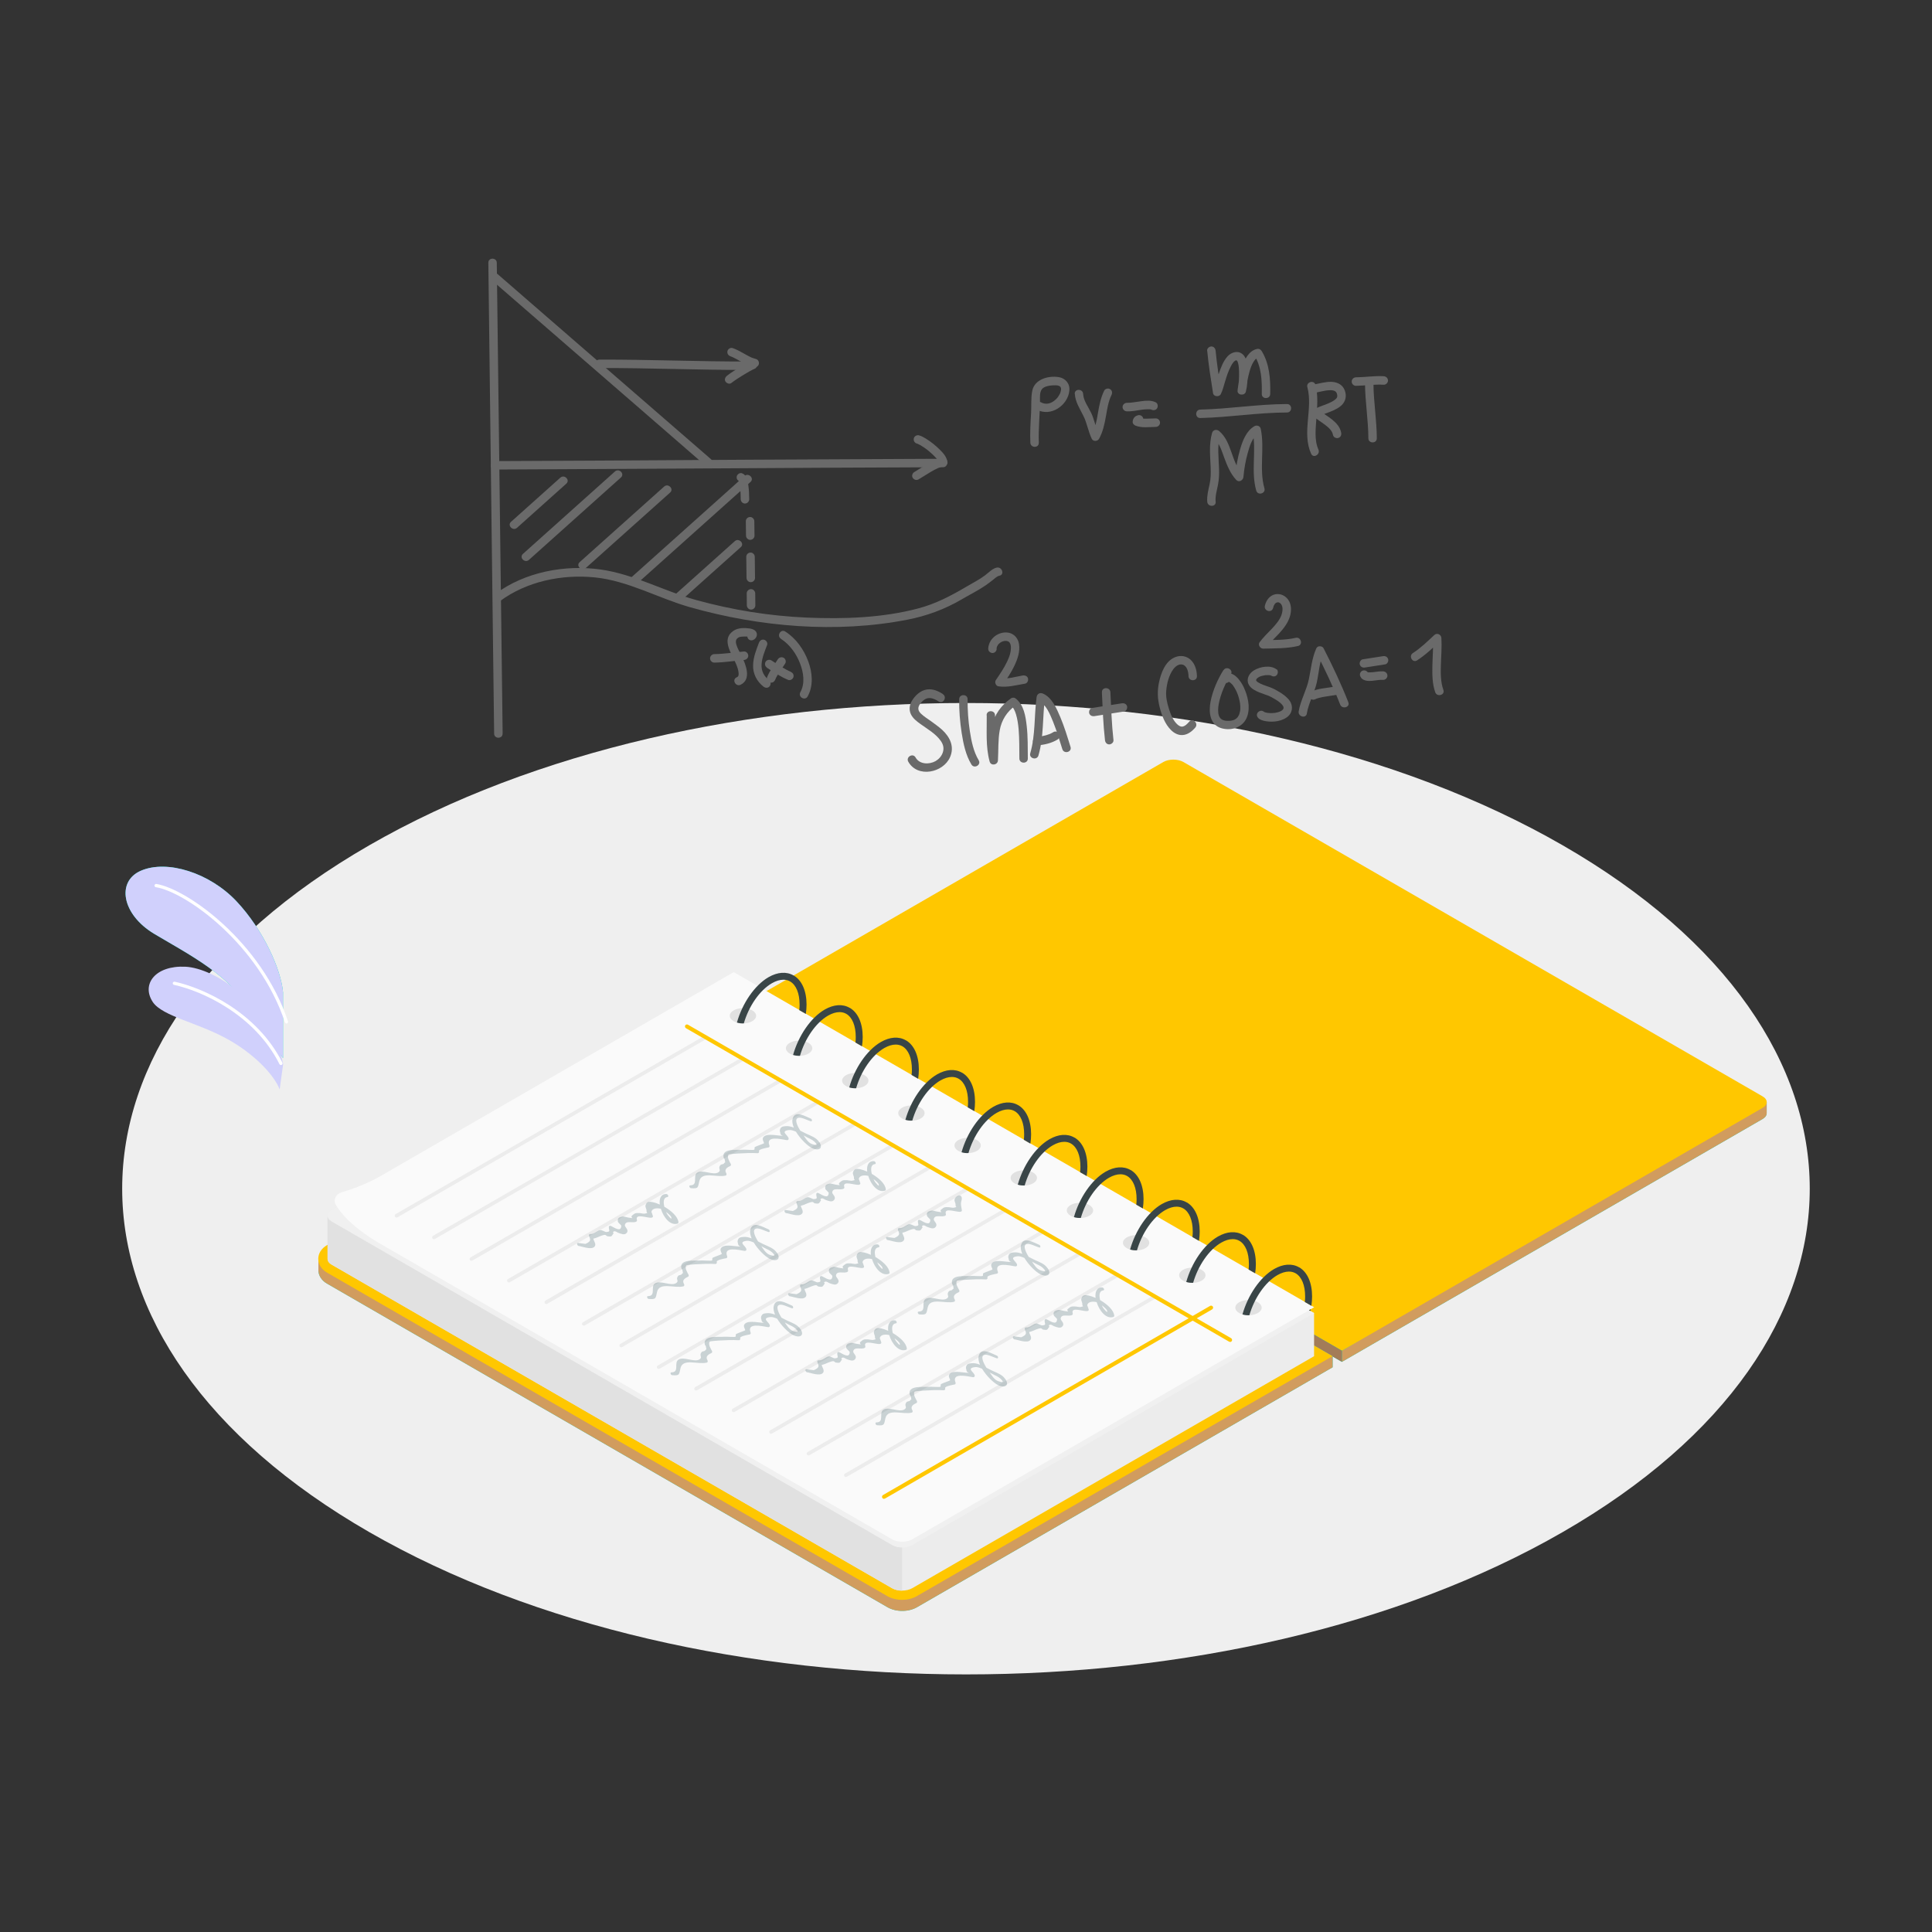 <?xml version="1.0" encoding="UTF-8"?><svg id="a" xmlns="http://www.w3.org/2000/svg" viewBox="0 0 300 300"><rect x="0" y="0" width="300" height="300" fill="#333333" stroke="none"/><g><path id="b" d="m57.35,237.91c51.17,29.45,134.13,29.46,185.29,0,51.17-29.46,51.17-77.21,0-106.66-51.17-29.45-134.13-29.45-185.29,0-51.17,29.45-51.17,77.21,0,106.66Z" style="fill:#efefef; isolation:isolate;"/><g id="c"><g><path d="m43.96,154.18c-.29-3.63-3.09-9.82-7.23-14.22-4.14-4.41-10.77-6.53-14.86-4.75-3.81,1.65-2.97,6.76,2.05,9.78,5.02,3.02,12.51,6.72,15.07,12.44l4.96,6.87v-10.11Z" style="fill:#00dfbf;"/><path d="m43.96,154.18c-.29-3.63-3.09-9.82-7.23-14.22-4.14-4.41-10.77-6.53-14.86-4.75-3.81,1.65-2.97,6.76,2.05,9.78,5.02,3.02,12.51,6.72,15.07,12.44l4.96,6.87v-10.11Z" style="fill:#d0d0fc;"/><path d="m44.48,158.93s.05,0,.08-.01c.13-.04.2-.19.16-.32-4.08-12.31-15.64-20.55-20.44-21.34-.13-.02-.27.07-.29.21-.02.14.07.27.21.29,4.7.77,16.03,8.88,20.05,21,.03.11.13.17.24.17Z" style="fill:#fff;"/></g><path d="m43.42,169.15c-.75-1.99-3.51-5.16-7.76-7.61-4.7-2.72-10.46-3.68-11.95-5.97-1.79-2.75.41-5.66,5.04-5.46,4.62.2,13.17,5.8,15.22,15.1l-.54,3.94Z" style="fill:#d0d0fc;"/><path d="m43.63,165.38s.08,0,.11-.03c.12-.06.17-.21.11-.34-3.98-7.92-12.38-11.63-16.72-12.57-.14-.03-.27.06-.3.19-.03.14.06.27.19.3,4.25.92,12.48,4.55,16.37,12.3.04.09.13.14.22.14Z" style="fill:#fff;"/></g><g id="d"><g><path d="m115.33,157.75v-1.72l65.32-35.99c.86-.49,2.24-.49,3.1,0l90.58,51.11s0,1.39,0,1.71c0,.32-.21.65-.64.9l-65.32,37.71-93.03-53.71Z" style="fill:#00dfbf;"/><path d="m274.33,172.86c0-.32,0-1.71,0-1.71l-1.11-.62-64.85,39.22v1.72l65.32-37.71c.43-.25.64-.57.64-.9Z" style="fill:#d19c5e;"/><path d="m115.33,156.03l65.32-37.71c.86-.49,2.24-.49,3.1,0l89.94,51.92c.86.49.86,1.3,0,1.79l-65.32,37.71-93.03-53.71Z" style="fill:#ffc700;"/><polygon points="208.37 211.47 208.37 209.74 115.33 156.03 115.33 157.75 208.37 211.47" style="fill:#a37c58;"/></g><g><path d="m116.83,158.58l-66.03,34.77-1.36,2.13v1.72c0,.86.49,1.64,1.36,2.13l87.03,50.25c.63.36,1.43.56,2.27.56s1.64-.2,2.27-.56l64.56-37.27v-1.72l-90.08-52.01Z" style="fill:#00dfbf;"/><path d="m116.83,158.58l-66.03,34.77-1.36,2.13v1.72c0,.86.49,1.64,1.36,2.13l87.03,50.25c.63.36,1.43.56,2.27.56s1.64-.2,2.27-.56l64.56-37.27v-1.72l-90.08-52.01Z" style="fill:#d19c5e;"/><path d="m140.08,248.42c-.83,0-1.64-.2-2.27-.56l-87.03-50.25c-.86-.5-1.36-1.28-1.36-2.13s.49-1.64,1.36-2.13l63.13-36.45,92.99,53.69-64.56,37.27c-.63.36-1.43.56-2.27.56Z" style="fill:#ffc700;"/></g><g><path d="m113.92,151.86l-62.41,36.03-.64.89v6.7h0c0,.32.21.65.64.89l87.03,50.25c.86.49,2.24.49,3.1,0l62.41-36.03v-6.7l-90.13-52.04Z" style="fill:#ececec;"/><path d="m204.05,203.9l-.78.45-10.16,5.86-1.89,1.1-49.59,28.62c-.86.49-2.25.49-3.1,0l-87.03-50.25c-.85-.49-.85-1.3,0-1.79l.83-.48,61.58-35.55,89.36,51.59.19.11.59.34Z" style="fill:#f0f0f0;"/><path d="m140.08,240.3v6.7c-.56,0-1.12-.12-1.55-.37l-87.03-50.25c-.42-.24-.64-.57-.64-.89v-6.7c0,.32.21.64.64.89l87.03,50.25c.42.25.99.37,1.55.37Z" style="fill:#e1e1e1;"/></g><path d="m204.05,203l-11.24,6.48-1.76,1.02-49.41,28.53c-.86.49-2.25.49-3.1,0l-77.93-45c-.7-.39-1.35-.77-1.96-1.13-3.17-1.93-5.08-3.66-6.31-5.5-.05-.08-.1-.15-.15-.23-.1-.15-.16-.31-.19-.47-.14-.69.31-1.35,1.09-1.57,1.51-.45,3.79-1.25,5.88-2.45.03-.01.05-.03.08-.04l54.88-31.69,90.13,52.04Z" style="fill:#fafafa;"/><g><g><path d="m192.42,202.21c-.8.46-.8,1.22,0,1.68.8.46,2.09.46,2.89,0s.8-1.22,0-1.68c-.8-.46-2.1-.46-2.89,0Z" style="opacity:.1;"/><path d="m201.72,196.79c-1.1-.64-2.48-.54-3.89.27-2.18,1.27-4.07,4.09-4.9,7.04.33.11.7.15,1.07.13.76-2.63,2.43-5.12,4.37-6.24.63-.36,1.23-.54,1.78-.54.38,0,.73.09,1.04.27.93.54,1.47,1.85,1.47,3.59,0,.29-.01.57-.05.86l1.02.59c.07-.49.11-.97.11-1.45,0-2.13-.73-3.78-2-4.52Z" style="fill:#394547;"/><path d="m203.51,203.31c0,.08-.03.16-.05.25l-.19-.11.24-.14Z" style="fill:#1a2e35;"/></g><g><path d="m183.7,197.18c-.8.46-.8,1.21,0,1.68.8.46,2.09.46,2.89,0,.8-.46.8-1.22,0-1.68-.8-.46-2.1-.46-2.89,0Z" style="opacity:.1;"/><path d="m192.99,191.75c-1.1-.64-2.48-.54-3.89.27-2.18,1.27-4.07,4.09-4.9,7.04.33.11.7.15,1.07.13.76-2.63,2.43-5.12,4.37-6.24.63-.36,1.23-.54,1.78-.54.38,0,.73.09,1.04.27.93.54,1.47,1.85,1.47,3.59,0,.29-.01.57-.05.86l1.02.59c.07-.49.11-.97.11-1.45,0-2.13-.73-3.78-2-4.52Z" style="fill:#394547;"/></g><g><path d="m174.97,192.14c-.8.46-.8,1.21,0,1.68.8.46,2.09.46,2.89,0s.8-1.22,0-1.68c-.8-.46-2.1-.46-2.89,0Z" style="opacity:.1;"/><path d="m184.27,186.71c-1.1-.64-2.48-.54-3.89.27-2.18,1.27-4.07,4.09-4.9,7.04.33.11.7.15,1.07.13.76-2.63,2.43-5.12,4.37-6.24.63-.36,1.23-.54,1.78-.54.38,0,.73.09,1.04.27.93.54,1.47,1.85,1.47,3.59,0,.29-.01.57-.05.86l1.02.59c.07-.49.11-.97.11-1.45,0-2.13-.73-3.78-2-4.52Z" style="fill:#394547;"/></g><g><path d="m166.25,187.11c-.8.46-.8,1.21,0,1.68.8.46,2.09.46,2.89,0,.8-.46.8-1.22,0-1.68-.8-.46-2.1-.46-2.89,0Z" style="opacity:.1;"/><path d="m175.55,181.68c-1.1-.64-2.48-.54-3.89.27-2.18,1.27-4.07,4.09-4.9,7.04.33.11.7.15,1.07.13.76-2.63,2.43-5.12,4.37-6.24.63-.36,1.23-.54,1.78-.54.38,0,.73.09,1.04.27.93.54,1.47,1.85,1.47,3.59,0,.29-.01.57-.05.86l1.02.59c.07-.49.11-.97.11-1.45,0-2.13-.73-3.78-2-4.52Z" style="fill:#394547;"/></g><g><path d="m157.53,182.07c-.8.46-.8,1.21,0,1.68.8.46,2.09.46,2.89,0,.8-.46.8-1.22,0-1.68-.8-.46-2.1-.46-2.89,0Z" style="opacity:.1;"/><path d="m166.83,176.64c-1.1-.64-2.48-.54-3.89.27-2.18,1.27-4.07,4.09-4.9,7.04.33.11.7.15,1.07.13.76-2.63,2.43-5.12,4.37-6.24.63-.36,1.23-.54,1.78-.54.38,0,.73.09,1.04.27.93.54,1.47,1.85,1.47,3.59,0,.29-.01.57-.05.86l1.02.59c.07-.49.11-.97.11-1.45,0-2.13-.73-3.78-2-4.52Z" style="fill:#394547;"/></g><g><path d="m148.81,177.03c-.8.46-.8,1.22,0,1.68.8.46,2.09.46,2.89,0,.8-.46.8-1.22,0-1.68-.8-.46-2.1-.46-2.89,0Z" style="opacity:.1;"/><path d="m158.1,171.61c-1.1-.64-2.48-.54-3.89.27-2.18,1.27-4.07,4.09-4.9,7.04.33.11.7.15,1.07.13.76-2.63,2.43-5.12,4.37-6.24.63-.36,1.23-.54,1.77-.54.38,0,.73.09,1.04.27.93.54,1.47,1.85,1.47,3.59,0,.29-.01.57-.05.86l1.02.59c.07-.49.11-.97.11-1.45,0-2.13-.73-3.78-2-4.52Z" style="fill:#394547;"/></g><g><path d="m140.08,172c-.8.46-.8,1.21,0,1.68.8.46,2.09.46,2.89,0,.8-.46.8-1.22,0-1.68-.8-.46-2.1-.46-2.89,0Z" style="opacity:.1;"/><path d="m149.38,166.57c-1.1-.64-2.48-.54-3.89.27-2.18,1.27-4.07,4.09-4.9,7.04.33.11.7.15,1.07.13.76-2.63,2.43-5.12,4.37-6.24.63-.36,1.23-.54,1.78-.54.38,0,.73.09,1.04.27.93.54,1.47,1.85,1.47,3.59,0,.29-.01.57-.05.86l1.02.59c.07-.49.11-.97.11-1.45,0-2.13-.73-3.78-2-4.52Z" style="fill:#394547;"/></g><g><path d="m131.36,166.96c-.8.46-.8,1.21,0,1.68.8.46,2.09.46,2.89,0,.8-.46.8-1.22,0-1.68s-2.1-.46-2.89,0Z" style="opacity:.1;"/><path d="m140.66,161.54c-1.1-.64-2.48-.54-3.89.27-2.18,1.27-4.07,4.09-4.9,7.04.33.11.7.15,1.07.13.76-2.63,2.43-5.12,4.37-6.24.63-.36,1.23-.54,1.78-.54.38,0,.73.09,1.04.27.93.54,1.47,1.85,1.47,3.59,0,.29-.01.57-.05.86l1.02.59c.07-.49.11-.97.11-1.45,0-2.13-.73-3.78-2-4.52Z" style="fill:#394547;"/></g><g><path d="m122.64,161.93c-.8.46-.8,1.21,0,1.68.8.46,2.09.46,2.89,0,.8-.46.8-1.22,0-1.68-.8-.46-2.1-.46-2.89,0Z" style="opacity:.1;"/><path d="m131.94,156.5c-1.1-.64-2.48-.54-3.89.27-2.18,1.27-4.07,4.09-4.9,7.04.33.11.7.15,1.07.13.76-2.63,2.43-5.12,4.37-6.24.63-.36,1.23-.54,1.78-.54.38,0,.73.09,1.04.27.93.54,1.47,1.85,1.47,3.59,0,.29-.01.57-.05.86l1.02.59c.07-.49.11-.97.11-1.45,0-2.13-.73-3.78-2-4.52Z" style="fill:#394547;"/></g><g><path d="m113.92,156.89c-.8.46-.8,1.21,0,1.68s2.09.46,2.89,0c.8-.46.8-1.22,0-1.68-.8-.46-2.1-.46-2.89,0Z" style="opacity:.1;"/><path d="m123.22,151.47c-1.1-.64-2.48-.54-3.89.27-2.18,1.27-4.07,4.09-4.9,7.04.33.11.7.15,1.07.13.76-2.63,2.43-5.12,4.37-6.24.63-.36,1.23-.54,1.78-.54.38,0,.73.09,1.04.27.93.54,1.47,1.85,1.47,3.59,0,.29-.01.57-.05.86l1.02.59c.07-.49.11-.97.11-1.45,0-2.13-.73-3.78-2-4.52Z" style="fill:#394547;"/></g></g><g><path d="m131.36,229.35c-.1,0-.19-.05-.25-.14-.08-.14-.03-.31.1-.39l48.01-27.72c.13-.08.31-.03.39.1s.03.31-.1.39l-48.01,27.72s-.09.04-.14.04Z" style="fill:#ececec;"/><path d="m125.55,226c-.1,0-.19-.05-.25-.14-.08-.14-.03-.31.1-.39l48.01-27.72c.13-.08.31-.03.39.1s.03.31-.1.39l-48.01,27.72s-.09.04-.14.04Z" style="fill:#ececec;"/><path d="m119.73,222.64c-.1,0-.19-.05-.25-.14-.08-.14-.03-.31.1-.39l48.01-27.72c.13-.08.31-.03.39.1s.03.31-.1.39l-48.01,27.72s-.09.04-.14.04Z" style="fill:#ececec;"/><path d="m113.92,219.28c-.1,0-.19-.05-.25-.14-.08-.14-.03-.31.1-.39l48.01-27.72c.13-.08.31-.03.39.1s.03.31-.1.39l-48.01,27.72s-.09.04-.14.04Z" style="fill:#ececec;"/><path d="m108.1,215.92c-.1,0-.19-.05-.25-.14-.08-.14-.03-.31.1-.39l48.01-27.72c.13-.08.31-.03.39.1s.03.31-.1.39l-48.01,27.72s-.09.04-.14.04Z" style="fill:#ececec;"/><path d="m102.29,212.57c-.1,0-.19-.05-.25-.14-.08-.14-.03-.31.1-.39l48.01-27.72c.13-.08.31-.03.39.1.08.14.03.31-.1.39l-48.01,27.72s-.09.04-.14.04Z" style="fill:#ececec;"/><path d="m96.47,209.21c-.1,0-.19-.05-.25-.14-.08-.14-.03-.31.1-.39l48.01-27.72c.13-.08.31-.03.39.1.08.14.03.31-.1.39l-48.01,27.72s-.09.04-.14.04Z" style="fill:#ececec;"/><path d="m90.66,205.85c-.1,0-.19-.05-.25-.14-.08-.14-.03-.31.1-.39l48.01-27.72c.13-.08.31-.03.39.1.08.14.03.31-.1.39l-48.01,27.72s-.09.04-.14.04Z" style="fill:#ececec;"/><path d="m84.84,202.49c-.1,0-.19-.05-.25-.14-.08-.14-.03-.31.1-.39l48.01-27.72c.13-.08.31-.03.39.1.08.14.03.31-.1.39l-48.01,27.72s-.09.04-.14.04Z" style="fill:#ececec;"/><path d="m79.03,199.14c-.1,0-.19-.05-.25-.14-.08-.14-.03-.31.1-.39l48.01-27.72c.13-.08.31-.03.39.1.08.14.03.31-.1.39l-48.01,27.72s-.09.04-.14.04Z" style="fill:#ececec;"/><path d="m73.21,195.78c-.1,0-.19-.05-.25-.14-.08-.14-.03-.31.1-.39l48.01-27.72c.13-.08.31-.03.39.1.08.14.03.31-.1.39l-48.01,27.72s-.09.04-.14.04Z" style="fill:#ececec;"/><path d="m67.4,192.42c-.1,0-.19-.05-.25-.14-.08-.14-.03-.31.1-.39l48.01-27.72c.13-.08.31-.03.39.1.08.14.03.31-.1.39l-48.01,27.72s-.09.04-.14.04Z" style="fill:#ececec;"/><path d="m61.58,189.06c-.1,0-.19-.05-.25-.14-.08-.14-.03-.31.1-.39l48.01-27.72c.13-.08.31-.03.39.1.08.14.03.31-.1.39l-48.01,27.72s-.09.04-.14.04Z" style="fill:#ececec;"/></g><g><path d="m191.01,208.37c-.05,0-.11-.01-.16-.04l-84.33-48.67c-.15-.09-.2-.28-.12-.43.09-.15.28-.2.43-.11l84.33,48.67c.15.09.2.28.12.43-.06.1-.16.16-.27.16Z" style="fill:#ffc700;"/><path d="m137.27,232.74c-.11,0-.21-.06-.27-.16-.09-.15-.03-.34.11-.43l50.79-29.37c.15-.09.34-.03.43.11.09.15.03.34-.11.43l-50.79,29.37s-.1.04-.16.04Z" style="fill:#ffc700;"/></g><g style="opacity:.25;"><g><path d="m162.65,196.91c-.44-.67-1.26-.94-1.96-1.26-.29-.13-.61-.31-.95-.48-.44-.71-1.03-1.87-.25-2.01.46-.09,1.36.4,1.87.55.28.08.22-.33.02-.41-.86-.34-2.49-1.4-2.84.06-.1.39,0,.86.2,1.34-.43-.17-.86-.27-1.26-.23-.4.04-.75.05-.89.52-.08.26.03.37.05.57.03.3.32.39.41.41-.05,0-.18-.02-.46-.03-.61-.02-2.26-.42-2.64.33-.16.31.2.74.15.86-.02.05-1.2.45-1.41.58-.09.06-.03.38-.08.41-.18.1-1.39-.02-1.75.01-.96.08-3.34-.28-3.03,1.2.03.16.16.14.19.4.02.21.05.31.07.36-.03,0-.1.02-.23.2-.08.11-.41.08-.53.23-.46.57.24.77-.33,1.13-.8.5-2.47-.51-3.28.05-.72.5.22,1.94-1.06,1.96-.28,0-.12.42.1.44,1.2.1,1.07-.12,1.3-1.1.37-1.59,2.75-.5,4.09-.86.15-.04.17-.23.1-.35-.35-.57.06-.88.59-1.12.15-.07.17-.21.1-.35-.14-.26-.65-1.05-.34-1.43.07-.09,1.25-.16,1.42-.17,1.03-.06,2.07-.11,3.11-.05.14,0,.26-.16.2-.29-.15-.33,1.19-.55,1.49-.61.12-.03.17-.18.13-.28-.64-1.59,1.72-1.01,2.7-.85.19.03.33-.12.27-.3-.15-.54-1.34-1.08.07-1.27.28-.04.66.08,1.08.26.65,1.09,1.73,2.15,2.46,2.53.93.49,1.87.16,1.16-.92Zm-.43.29c.29.39-.63.07-.74.02-.54-.24-.91-.84-1.23-1.31.29.16.54.3.73.39.51.23.9.44,1.25.9Z" style="fill:#375a64;"/><path d="m138.64,207.03c-.18-.69-.2-1.45.45-1.54.31-.04.09-.46-.14-.47-.87-.03-1.14.73-1.03,1.63-.4-.18-.78-.31-1.08-.37-.56-.11-.93-.12-1.12.45-.11.34.16.57.14.88-.03.45.42.27-.26.45-.17.05-.59-.07-.79-.08-.69-.03-.75.01-1.17.36-.43.36.63.53-.62.33-.32-.05-.65-.21-.98-.14-.46.1-.7.24-.63.75.03.23.53.53.53.68-.03,1.1-1.2.17-1.65,0-.13-.05-.28.03-.28.17-.02.55.36.74-.43.79-.1,0-.64-.3-.82-.3-.51-.01-.98.67-1.65.61-.18-.02-.24.15-.19.3.18.5.45.8-.55,1.23-.02,0-1.18-.15-1.16-.15-.29,0-.1.47.12.48.46.03,2.01.69,2.47.07.34-.46-.33-.99-.16-1.28-.11.19.88-.27.99-.31.16-.06.57-.22.78-.21.14,0,.26.23.4.22.19,0,.4.09.58-.01.13-.08.22-.32.29-.37.18-.12-.23-.26.12-.38.25-.09.47.17.71.24.37.12.94.4,1.26,0,.42-.52-.35-.89-.28-1.24.16-.79,1.28-.19,1.8-.54.08-.05.1-.15.07-.24-.32-1.09,1.65-.24,2.28-.35.11-.02.23-.09.21-.23-.01-.1-.25-.67-.24-.68.16-.65,1.05-.58,1.47-.47.4,1.32,1.45,2.66,2.59,2.3.08-.03.15-.11.14-.2-.08-.88-1.1-1.78-2.16-2.4Zm.41,1.09c-.04-.07-.09-.18-.15-.31.38.28.74.62.8.79.22.66-.55-.3-.65-.48Z" style="fill:#375a64;"/></g><g><path d="m156.08,214.12c-.44-.67-1.26-.94-1.96-1.26-.29-.13-.61-.31-.95-.48-.44-.71-1.03-1.87-.25-2.01.46-.09,1.36.4,1.87.55.28.08.22-.33.02-.41-.86-.34-2.49-1.4-2.84.06-.1.39,0,.86.2,1.34-.43-.17-.86-.27-1.26-.23-.4.04-.75.05-.89.52-.08.26.03.37.05.57.03.3.32.39.41.41-.05,0-.18-.02-.46-.03-.61-.02-2.26-.42-2.64.33-.16.31.2.74.15.86-.02.05-1.2.45-1.41.58-.09.06-.03.38-.08.41-.18.1-1.39-.02-1.75.01-.96.08-3.34-.28-3.03,1.2.03.16.16.14.19.4.02.21.05.31.07.36-.03,0-.1.02-.23.2-.08.11-.41.08-.53.23-.46.57.24.77-.33,1.13-.8.5-2.47-.51-3.28.05-.72.5.22,1.94-1.06,1.96-.28,0-.12.42.1.44,1.2.1,1.07-.12,1.3-1.1.37-1.59,2.75-.5,4.09-.86.15-.04.17-.23.1-.35-.35-.57.06-.88.59-1.12.15-.07.17-.21.1-.35-.14-.26-.65-1.05-.34-1.43.07-.09,1.25-.16,1.42-.17,1.03-.06,2.07-.11,3.11-.05.14,0,.26-.16.2-.29-.15-.33,1.19-.55,1.49-.61.12-.03.17-.18.13-.28-.64-1.59,1.72-1.01,2.7-.85.19.03.33-.12.27-.3-.15-.54-1.34-1.08.07-1.27.28-.04.66.08,1.08.26.65,1.09,1.73,2.15,2.46,2.53.93.49,1.87.16,1.16-.92Zm-.43.29c.29.39-.63.07-.74.02-.54-.24-.91-.84-1.23-1.31.29.16.54.3.73.39.51.23.9.44,1.25.9Z" style="fill:#375a64;"/><path d="m170.84,201.92c-.18-.69-.2-1.45.45-1.54.31-.04.09-.46-.14-.47-.87-.03-1.14.73-1.03,1.63-.4-.18-.78-.31-1.08-.37-.56-.11-.93-.12-1.12.45-.11.34.16.57.14.88-.03.45.42.27-.26.45-.17.05-.59-.07-.79-.08-.69-.03-.75.01-1.17.36-.43.36.63.53-.62.33-.32-.05-.65-.21-.98-.14-.46.1-.7.24-.63.75.03.23.53.53.53.68-.03,1.1-1.2.17-1.65,0-.13-.05-.28.03-.28.17-.02.55.36.74-.43.79-.1,0-.64-.3-.82-.3-.51-.01-.98.67-1.64.61-.18-.02-.24.15-.19.3.18.5.45.8-.55,1.23-.02,0-1.18-.15-1.16-.15-.29,0-.1.47.12.48.46.03,2.01.69,2.47.07.34-.46-.33-.99-.16-1.28-.11.19.88-.27.99-.31.16-.06.57-.22.78-.21.14,0,.26.23.4.22.19,0,.4.09.58-.01.13-.08.22-.32.29-.37.18-.12-.23-.26.12-.38.25-.09.47.17.71.24.37.12.94.4,1.26,0,.42-.52-.35-.89-.28-1.24.16-.79,1.28-.19,1.8-.54.08-.05.1-.15.07-.24-.32-1.09,1.65-.24,2.28-.35.11-.02.23-.09.21-.23-.01-.1-.25-.67-.24-.68.16-.65,1.05-.58,1.47-.47.4,1.32,1.45,2.66,2.59,2.3.08-.03.15-.11.14-.2-.08-.88-1.1-1.78-2.16-2.4Zm.41,1.09c-.04-.07-.09-.18-.15-.31.38.28.74.62.8.79.22.66-.55-.3-.65-.48Z" style="fill:#375a64;"/></g><g><path d="m127.18,177.31c-.44-.67-1.26-.94-1.96-1.26-.29-.13-.61-.31-.95-.48-.44-.71-1.03-1.87-.25-2.01.46-.09,1.36.4,1.87.55.28.08.22-.33.02-.41-.86-.34-2.49-1.4-2.84.06-.1.39,0,.86.2,1.34-.43-.17-.86-.27-1.26-.23-.4.04-.75.05-.89.52-.08.26.03.37.05.57.03.3.32.39.41.41-.05,0-.18-.02-.46-.03-.61-.02-2.26-.42-2.64.33-.16.31.2.74.15.86-.02.05-1.2.45-1.41.58-.09.06-.03.38-.08.41-.18.1-1.39-.02-1.75.01-.96.08-3.34-.28-3.03,1.2.03.16.16.14.19.4.02.21.05.31.07.36-.03,0-.1.02-.23.2-.08.11-.41.08-.53.23-.46.57.24.77-.33,1.13-.8.5-2.47-.51-3.28.05-.72.5.22,1.94-1.06,1.96-.28,0-.12.42.1.44,1.2.1,1.07-.12,1.3-1.1.37-1.59,2.75-.5,4.09-.86.15-.04.17-.23.1-.35-.35-.57.06-.88.59-1.12.15-.07.17-.21.1-.35-.14-.26-.65-1.05-.34-1.43.07-.09,1.25-.16,1.42-.17,1.03-.06,2.07-.11,3.11-.05.14,0,.26-.16.2-.29-.15-.33,1.19-.55,1.49-.61.12-.03.17-.18.13-.28-.64-1.59,1.72-1.01,2.7-.85.19.03.33-.12.27-.3-.15-.54-1.34-1.08.07-1.27.28-.04.66.08,1.08.26.65,1.09,1.73,2.15,2.46,2.53.93.49,1.87.16,1.16-.92Zm-.43.29c.29.39-.63.07-.74.02-.54-.24-.91-.84-1.23-1.31.29.16.54.3.73.39.51.23.9.44,1.25.9Z" style="fill:#375a64;"/><path d="m103.17,187.42c-.18-.69-.2-1.45.45-1.54.31-.04.09-.46-.14-.47-.87-.03-1.14.73-1.03,1.63-.4-.18-.78-.31-1.08-.37-.56-.11-.93-.12-1.12.45-.11.34.16.57.14.88-.03.45.42.27-.26.45-.17.05-.59-.07-.79-.08-.69-.03-.75.01-1.17.36-.43.36.63.53-.62.33-.32-.05-.65-.21-.98-.14-.46.1-.7.24-.63.75.03.23.53.53.53.68-.03,1.1-1.2.17-1.65,0-.13-.05-.28.03-.28.17-.02.55.36.74-.43.79-.1,0-.64-.3-.82-.3-.51-.01-.98.67-1.64.61-.18-.02-.24.15-.19.3.18.5.45.8-.55,1.23-.02,0-1.18-.15-1.16-.15-.29,0-.1.47.12.48.46.03,2.01.69,2.47.07.34-.46-.33-.99-.16-1.28-.11.19.88-.27.99-.31.16-.06.57-.22.78-.21.14,0,.26.23.4.22.19,0,.4.09.58-.01.13-.08.22-.32.29-.37.18-.12-.23-.26.12-.38.25-.09.47.17.71.24.37.12.94.4,1.26,0,.42-.52-.35-.89-.28-1.24.16-.79,1.28-.19,1.8-.54.08-.05.1-.15.07-.24-.32-1.09,1.65-.24,2.28-.35.11-.02.23-.09.21-.23-.01-.1-.25-.67-.24-.68.16-.65,1.05-.58,1.47-.47.4,1.32,1.45,2.66,2.59,2.3.08-.03.15-.11.14-.2-.08-.88-1.1-1.78-2.16-2.4Zm.41,1.09c-.04-.07-.09-.18-.15-.31.38.28.74.62.8.79.22.66-.55-.3-.65-.48Z" style="fill:#375a64;"/></g><g><path d="m120.62,194.51c-.44-.67-1.26-.94-1.96-1.26-.29-.13-.61-.31-.95-.48-.44-.71-1.03-1.87-.25-2.01.46-.09,1.36.4,1.87.55.28.08.22-.33.02-.41-.86-.34-2.49-1.4-2.84.06-.1.39,0,.86.2,1.34-.43-.17-.86-.27-1.26-.23-.4.04-.75.05-.89.52-.08.26.03.37.05.57.03.3.32.39.41.41-.05,0-.18-.02-.46-.03-.61-.02-2.26-.42-2.64.33-.16.31.2.74.15.86-.02.05-1.2.45-1.41.58-.09.06-.03.38-.08.41-.18.1-1.39-.02-1.75.01-.96.08-3.34-.28-3.03,1.2.03.16.16.14.19.4.02.21.05.31.07.36-.03,0-.1.02-.23.2-.08.11-.41.08-.53.23-.46.57.24.77-.33,1.13-.8.5-2.47-.51-3.28.05-.72.5.22,1.94-1.06,1.96-.28,0-.12.42.1.44,1.2.1,1.07-.12,1.3-1.1.37-1.59,2.75-.5,4.09-.86.15-.04.17-.23.1-.35-.35-.57.06-.88.59-1.12.15-.07.17-.21.1-.35-.14-.26-.65-1.05-.34-1.43.07-.09,1.25-.16,1.42-.17,1.03-.06,2.07-.11,3.11-.05.14,0,.26-.16.2-.29-.15-.33,1.19-.55,1.49-.61.12-.03.17-.18.13-.28-.64-1.59,1.72-1.01,2.7-.85.19.03.33-.12.27-.3-.15-.54-1.34-1.08.07-1.27.28-.04.66.08,1.08.26.65,1.09,1.73,2.15,2.46,2.53.93.49,1.87.16,1.16-.92Zm-.43.29c.29.39-.63.07-.74.02-.54-.24-.91-.84-1.23-1.31.29.16.54.3.73.39.51.23.9.44,1.25.9Z" style="fill:#375a64;"/><path d="m135.38,182.31c-.18-.69-.2-1.45.45-1.54.31-.04.09-.46-.14-.47-.87-.03-1.14.73-1.03,1.63-.4-.18-.78-.31-1.08-.37-.56-.11-.93-.12-1.12.45-.11.34.16.57.14.88-.03.45.42.27-.26.45-.17.05-.59-.07-.79-.08-.69-.03-.75.01-1.17.36-.43.36.63.53-.62.33-.32-.05-.65-.21-.98-.14-.46.1-.7.24-.63.75.03.23.53.53.53.68-.03,1.1-1.2.17-1.65,0-.13-.05-.28.03-.28.17-.02.55.36.74-.43.79-.1,0-.64-.3-.82-.3-.51-.01-.98.67-1.64.61-.18-.02-.24.15-.19.3.18.5.45.8-.55,1.23-.02,0-1.18-.15-1.16-.15-.29,0-.1.47.12.48.46.03,2.01.69,2.47.07.34-.46-.33-.99-.16-1.28-.11.19.88-.27.99-.31.16-.06.57-.22.78-.21.14,0,.26.23.4.22.19,0,.4.09.58-.01.13-.08.22-.32.29-.37.18-.12-.23-.26.12-.38.25-.09.47.17.7.24.37.12.94.4,1.26,0,.42-.52-.35-.89-.28-1.24.16-.79,1.28-.19,1.8-.54.08-.05.1-.15.07-.24-.32-1.09,1.65-.24,2.28-.35.11-.02.23-.09.21-.23-.01-.1-.25-.67-.24-.68.16-.65,1.05-.58,1.47-.47.4,1.32,1.45,2.66,2.59,2.3.08-.03.15-.11.14-.2-.08-.88-1.1-1.78-2.16-2.4Zm.41,1.09c-.04-.07-.09-.18-.15-.31.38.28.74.62.8.79.22.66-.55-.3-.65-.48Z" style="fill:#375a64;"/></g><g><path d="m124.26,206.35c-.44-.67-1.26-.94-1.96-1.26-.29-.13-.61-.31-.95-.48-.44-.71-1.03-1.87-.25-2.01.46-.09,1.36.4,1.87.55.28.08.22-.33.02-.41-.86-.34-2.49-1.4-2.84.06-.1.39,0,.86.2,1.34-.43-.17-.86-.27-1.26-.23-.4.04-.75.05-.89.52-.08.26.03.37.05.57.03.3.32.39.41.41-.05,0-.18-.02-.46-.03-.61-.02-2.26-.42-2.64.33-.16.31.2.74.15.86-.02.05-1.2.45-1.41.58-.09.06-.03.38-.08.41-.18.1-1.39-.02-1.75.01-.96.08-3.34-.28-3.03,1.2.03.16.16.14.19.4.02.21.05.31.07.36-.03,0-.1.02-.23.2-.08.11-.41.08-.53.23-.46.57.24.77-.33,1.13-.8.5-2.47-.51-3.28.05-.72.5.22,1.94-1.06,1.96-.28,0-.12.42.1.44,1.2.1,1.07-.12,1.3-1.1.37-1.59,2.75-.5,4.09-.86.15-.04.17-.23.1-.35-.35-.57.06-.88.59-1.12.15-.07.17-.21.1-.35-.14-.26-.65-1.05-.34-1.43.07-.09,1.25-.16,1.42-.17,1.03-.06,2.07-.11,3.11-.05.14,0,.26-.16.2-.29-.15-.33,1.19-.55,1.49-.61.12-.03.17-.18.13-.28-.64-1.59,1.72-1.01,2.7-.85.19.03.33-.12.27-.3-.15-.54-1.34-1.08.07-1.27.28-.04.66.08,1.08.26.65,1.09,1.73,2.15,2.46,2.53.93.49,1.87.16,1.16-.92Zm-.43.29c.29.39-.63.07-.74.02-.54-.24-.91-.84-1.23-1.31.29.16.54.3.73.39.51.23.9.44,1.25.9Z" style="fill:#375a64;"/><path d="m135.95,195.23c-.18-.69-.2-1.45.45-1.54.31-.04.09-.46-.14-.47-.87-.03-1.14.73-1.03,1.63-.4-.18-.78-.31-1.08-.37-.56-.11-.93-.12-1.12.45-.11.34.16.57.14.88-.03.45.42.27-.26.45-.17.05-.59-.07-.79-.08-.69-.03-.75.01-1.17.36-.43.36.63.53-.62.33-.32-.05-.65-.21-.98-.14-.46.1-.7.24-.63.75.03.23.53.53.53.68-.03,1.1-1.2.17-1.65,0-.13-.05-.28.03-.28.17-.02.55.36.74-.43.79-.1,0-.64-.3-.82-.3-.51-.01-.98.67-1.64.61-.18-.02-.24.15-.19.3.18.5.45.8-.55,1.23-.02,0-1.18-.15-1.16-.15-.29,0-.1.47.12.48.46.03,2.01.69,2.47.07.34-.46-.33-.99-.16-1.28-.11.19.88-.27.99-.31.16-.06.57-.22.78-.21.14,0,.26.23.4.22.19,0,.4.09.58-.01.13-.08.22-.32.29-.37.18-.12-.23-.26.12-.38.25-.09.47.17.71.24.37.12.94.4,1.26,0,.42-.52-.35-.89-.28-1.24.16-.79,1.28-.19,1.8-.54.08-.05.1-.15.07-.24-.32-1.09,1.65-.24,2.28-.35.11-.02.23-.09.21-.23-.01-.1-.25-.67-.24-.68.16-.65,1.05-.58,1.47-.47.4,1.32,1.45,2.66,2.59,2.3.08-.03.15-.11.14-.2-.08-.88-1.1-1.78-2.16-2.4Zm.41,1.09c-.04-.07-.09-.18-.15-.31.38.28.74.62.8.79.22.66-.55-.3-.65-.48Z" style="fill:#375a64;"/><path d="m149.34,186.22c.01-.09.02-.18,0-.26-.19-.68-.97-.17-1.1.24-.11.34.16.57.14.88-.03.45.42.27-.26.45-.17.05-.59-.07-.79-.08-.69-.03-.75.01-1.17.36-.43.36.63.53-.62.33-.32-.05-.65-.21-.98-.14-.46.1-.7.24-.63.75.03.23.53.53.53.68-.03,1.1-1.2.17-1.65,0-.13-.05-.28.03-.28.17-.02.55.36.74-.43.79-.1,0-.64-.3-.82-.3-.51-.01-.98.67-1.65.61-.18-.02-.24.15-.19.3.18.5.45.8-.55,1.23-.02,0-1.18-.15-1.16-.15-.29,0-.1.47.12.48.46.03,2.01.69,2.47.07.34-.46-.33-.99-.16-1.28-.11.19.88-.27.99-.31.16-.06.57-.22.78-.21.14,0,.26.23.4.22.19,0,.4.09.58-.01.13-.08.22-.32.29-.37.18-.12-.23-.26.12-.38.25-.09.47.17.7.24.37.12.94.4,1.26,0,.42-.52-.35-.89-.28-1.24.16-.79,1.28-.19,1.8-.54.08-.05.1-.15.07-.24-.32-1.09,1.65-.24,2.28-.35.11-.02.23-.09.21-.23-.06-.51-.23-.86-.09-1.4.03-.1.06-.21.08-.32Z" style="fill:#375a64;"/></g></g></g></g><g><g><path d="m146.41,107.77c-.74-.48-1.57-.84-2.47-.71-.98.14-1.79.88-2.3,1.7-.42.66-.54,1.46-.18,2.18.32.64.92,1.09,1.49,1.5,1.07.77,2.36,1.5,3.13,2.6.4.57.54,1.16.31,1.83-.2.56-.6,1.01-1.11,1.31-.99.56-2.5.53-3.11-.56-.41-.74-1.55-.08-1.13.66,1.44,2.55,5.41,1.73,6.48-.7.72-1.63,0-3.13-1.23-4.26-.53-.48-1.12-.89-1.7-1.32-.54-.39-1.13-.74-1.61-1.21-.65-.64-.39-1.24.2-1.85.82-.84,1.68-.6,2.57-.02.71.46,1.37-.67.66-1.13h0Z" style="fill:#6a6a6a;"/><path d="m148.94,108.58c-.02,1.76.12,3.52.39,5.25.26,1.66.63,3.42,1.51,4.88.44.72,1.57.06,1.13-.66-.82-1.36-1.14-3.02-1.38-4.57s-.36-3.27-.34-4.91c.01-.84-1.3-.84-1.31,0h0Z" style="fill:#6a6a6a;"/><path d="m153.22,111.07c.03,2.38-.19,4.85.45,7.18.2.73,1.25.55,1.29-.17.09-1.56,0-3.16.28-4.7s1.1-2.88,2.43-3.81h-.66c.12.09.3.32.41.51.15.27.26.56.35.85.22.74.33,1.52.4,2.29.13,1.52.1,3.05.12,4.57.01.84,1.32.85,1.31,0-.02-1.68.02-3.36-.17-5.03-.17-1.52-.44-3.37-1.77-4.33-.17-.13-.49-.12-.66,0-1.53,1.07-2.59,2.53-2.99,4.37-.38,1.73-.28,3.52-.38,5.27l1.29-.17c-.61-2.21-.38-4.56-.41-6.83-.01-.84-1.32-.85-1.31,0h0Z" style="fill:#6a6a6a;"/><path d="m161.25,117.31c.85-2.95.62-6.02,1.02-9.04l-.99.57c1.15.49,1.79,2.12,2.24,3.23.56,1.39.99,2.83,1.44,4.26.25.8,1.52.46,1.27-.35-.48-1.55-.95-3.11-1.58-4.61-.55-1.3-1.3-3.08-2.7-3.67-.49-.21-.92.04-.99.57-.39,2.89-.16,5.86-.98,8.69-.24.81,1.03,1.16,1.27.35h0Z" style="fill:#6a6a6a;"/><path d="m162.08,114.27c-.4.06-.8.13-1.21.19-.15.02-.33.17-.39.3s-.1.27-.08.42c.04.3.32.6.64.57,1.09-.09,2.26-.34,3.19-.93.29-.18.43-.59.24-.9-.19-.29-.59-.43-.9-.24-.09.06-.18.11-.28.16-.05.03-.1.05-.15.07-.03.01-.05.02-.08.04-.08.04,0,0,.04-.01-.24.07-.47.18-.71.24s-.49.12-.74.17c-.06.01-.12.02-.18.03-.03,0-.06,0-.09.01-.02,0-.13.02-.03,0s0,0-.02,0c-.03,0-.06,0-.09.01-.07,0-.13.01-.2.02l.17,1.29c.4-.06.8-.13,1.21-.19.34-.05.56-.5.46-.81-.12-.37-.44-.52-.81-.46h0Z" style="fill:#6a6a6a;"/><path d="m154.75,100.75s0-.06,0-.1c0-.16-.02.1,0,0,.02-.07.03-.14.05-.2.02-.05.09-.21.02-.06.03-.07.07-.13.11-.2.03-.05.07-.1.1-.15-.11.15.03-.03.06-.05.05-.05.1-.09.15-.14.02-.02.1-.07-.03.02.04-.03.07-.05.11-.08.05-.03.1-.06.15-.09.03-.02.21-.11.12-.06s.08-.03.11-.04c.07-.02.14-.04.21-.06.03,0,.07-.01.11-.02-.02,0-.16,0-.05,0,.06,0,.11,0,.17,0,.06,0,.13.01.19,0,.08,0-.13-.04-.05,0,.03.02.08.02.12.03.05.01.23.09.05,0,.05.02.1.05.14.07.07.04.13.11.03.01.05.05.1.1.15.15.1.1-.06-.09-.01-.01.02.03.03.05.05.08.02.04.1.24.05.08.02.06.04.13.06.19.01.05.05.3.04.16.08.85-.2,1.68-.59,2.48-.48,1-1.11,1.93-1.74,2.85-.22.32-.01.9.39.96,1.41.22,2.77-.19,4.15-.41.35-.06.54-.49.46-.81-.1-.37-.46-.51-.81-.46-1.11.18-2.32.59-3.45.41l.39.96c.64-.92,1.28-1.87,1.76-2.89s.9-2.2.71-3.36c-.12-.79-.63-1.47-1.41-1.71-.68-.21-1.45-.06-2.06.3-.77.46-1.27,1.24-1.31,2.14-.01.35.31.66.66.66.37,0,.64-.3.66-.66h0Z" style="fill:#6a6a6a;"/><path d="m169.94,111.2l4.61-.72c.35-.05.54-.49.46-.81-.1-.37-.46-.51-.81-.46l-4.61.72c-.35.05-.54.49-.46.81.1.37.46.51.81.46h0Z" style="fill:#6a6a6a;"/><path d="m171.1,107.49c.12,2.48.2,4.97.48,7.44.04.35.27.66.66.66.32,0,.7-.3.66-.66-.28-2.47-.35-4.96-.48-7.44-.04-.84-1.35-.85-1.31,0h0Z" style="fill:#6a6a6a;"/><path d="m185.86,104.99c-.02-.92-.29-1.91-.99-2.55-.67-.6-1.58-.73-2.41-.39-1.53.62-2.19,2.47-2.5,3.96-.27,1.3-.22,2.51.11,3.8.32,1.26.83,2.64,1.78,3.57.47.46,1.09.8,1.76.76.81-.04,1.48-.57,1.99-1.16.55-.64-.38-1.57-.93-.93-.29.34-.65.72-1.09.78-.07,0-.19,0-.34-.06-.04-.01-.27-.15-.34-.21-.74-.62-1.13-1.66-1.41-2.56s-.48-1.81-.4-2.73c.09-1.13.42-2.44,1.1-3.36.32-.43.86-.86,1.43-.71.72.19.92,1.15.93,1.79.02.84,1.33.85,1.31,0h0Z" style="fill:#6a6a6a;"/><path d="m189.99,104.02c-.92,1.48-1.67,3.18-2.01,4.89-.32,1.64-.15,3.68,1.76,4.19,1.64.43,3.41-.25,3.95-1.92.47-1.44.06-3.11-.55-4.44-.47-1.02-1.75-2.88-3.09-1.93-.68.48-.03,1.62.66,1.13.03-.02.07-.05.11-.07.02,0-.14.05-.01.01.09-.03-.17,0-.03,0s0,0,0,0c.04,0,.08.02.12.03.1.04-.12-.07-.02,0,.04.02.08.05.12.07.02.01.05.03.07.05.07.05-.1-.08-.03-.02.08.07.16.14.24.22.04.04.08.09.12.13.02.02.03.04.05.06.05.06-.06-.09.01.02.16.22.3.45.43.7.27.51.45,1.04.59,1.69.07.35.09.44.11.81,0,.15,0,.3,0,.45,0,.07,0,.14-.02.22-.01.15.01-.02-.02.13-.02.13-.05.25-.09.37-.02.06-.04.13-.07.19-.04.09.04-.09,0,0-.02.03-.03.07-.05.1-.04.08-.18.29-.17.28,0,0-.18.19-.26.25.09-.07-.17.1-.23.13-.13.07,0,0-.1.04-.08.03-.16.05-.25.07-.19.05-.19.04-.39.06-.19.01-.41,0-.58-.01-.29-.04-.55-.13-.72-.26.03.02-.09-.08-.12-.11-.03-.03-.06-.06-.08-.09,0,0,.05.08.01.01-.04-.06-.07-.12-.11-.18-.02-.03-.03-.05-.04-.08-.03-.06.02.07-.02-.04-.19-.56-.15-1.22-.04-1.83.31-1.62,1.01-3.21,1.88-4.61.45-.72-.69-1.38-1.13-.66h0Z" style="fill:#6a6a6a;"/><path d="m198.23,103.95c-.93-.73-2.55-.44-3.49.13-.56.34-1,.9-1,1.57s.46,1.14.98,1.46,1.13.53,1.7.73c.13.04.25.09.38.13.06.02.12.04.17.07.02,0,.2.08.06.02.22.1.43.22.65.34.53.3,1.1.62,1.47,1.11.12.15.18.31.16.47.01-.12-.03.09-.04.1.05-.13-.02.03-.03.05-.1.16.09-.09-.04.05-.05.06-.11.12-.17.16.11-.08-.06.03-.07.04-.08.04-.15.08-.23.12.11-.05-.09.03-.09.03-.09.03-.18.06-.26.08-.34.09-.52.11-.89.12-.16,0-.32,0-.48-.02,0,0-.22-.02-.09,0-.08-.01-.16-.03-.24-.04-.13-.03-.25-.06-.37-.11.15.06-.1-.06-.15-.1-.28-.21-.73-.04-.9.24-.2.34-.05.68.24.9.41.31,1.01.4,1.51.44.61.05,1.26,0,1.85-.19s1.19-.51,1.51-1.06c.35-.6.31-1.33-.07-1.91s-.99-1.03-1.59-1.4c-.47-.29-.94-.55-1.45-.74s-1.07-.36-1.47-.55c-.12-.06-.24-.12-.36-.19-.05-.03-.11-.07-.16-.1-.16-.11.08.08-.06-.05-.04-.04-.08-.08-.12-.12-.12-.13.06.11-.02-.04s.05.13-.02-.03c-.02-.07-.02-.06,0,.02,0-.03,0-.07,0-.11-.05.17,0-.03.02-.05.03-.07.03-.07,0,0,.02-.04.04-.07.06-.1.12-.15-.09.08.05-.06.02-.02.19-.16.11-.1.27-.2.46-.26.8-.34.32-.08.5-.1.86-.09.06,0,.12,0,.18.01-.15-.02.07.01.1.02.05.01.09.03.14.04-.21-.07.12.1-.07-.05.28.22.66.27.93,0,.23-.23.28-.71,0-.93h0Z" style="fill:#6a6a6a;"/><path d="m202.92,110.8c.29-1.68,1.18-3.17,1.55-4.83.34-1.54.4-3.19,1.06-4.64h-1.13c1.34,2.64,2.62,5.31,3.7,8.07.31.78,1.57.44,1.27-.35-1.12-2.86-2.44-5.64-3.84-8.38-.21-.41-.93-.44-1.13,0-.69,1.53-.82,3.17-1.16,4.8-.36,1.71-1.28,3.26-1.58,4.98-.14.83,1.12,1.18,1.27.35h0Z" style="fill:#6a6a6a;"/><path d="m204.25,108.57s.09-.05.14-.07c.1-.05,0,0-.04.02.02,0,.05-.02.07-.03.12-.04.24-.08.36-.11.29-.08.58-.14.87-.19.59-.1,1.18-.17,1.76-.27.34-.05.56-.5.46-.81-.12-.37-.44-.52-.81-.46-.6.1-1.21.17-1.81.27-.57.1-1.15.22-1.66.51-.3.17-.42.6-.24.9s.58.41.9.24h0Z" style="fill:#6a6a6a;"/><path d="m197.69,94.41c.02-.09.04-.17.07-.26.01-.04.03-.08.04-.12,0,.01-.04.09,0,.02s.07-.13.11-.2c.01-.02.03-.05.04-.07-.09.12,0,0,.03-.03.04-.04.08-.08.12-.12.07-.06-.1.06-.02.02.02-.01.04-.03.06-.04.06-.03.18-.07.04-.03.06-.02.13-.03.19-.05.08-.03-.13,0-.05,0,.02,0,.04,0,.06,0,.06,0,.11,0,.17,0-.14,0-.04,0,.04.02.02,0,.04.02.06.02.07.02-.11-.07-.02,0,.05.03.1.06.15.09.09.05-.07-.08.03.02.04.05.09.09.13.14.05.05-.03-.03-.03-.04.03.04.06.08.08.13.1.17.16.4.16.64,0,.37-.06.66-.2,1.04-.28.73-.87,1.41-1.42,2-.66.7-1.37,1.36-1.94,2.14-.3.4.1,1,.57.99,1.8-.05,3.62,0,5.39-.41.82-.19.47-1.46-.35-1.27-1.65.38-3.36.32-5.04.37.19.33.38.66.57.99.13-.18-.04.04.04-.06.03-.04.06-.07.09-.11.07-.09.14-.17.22-.25.17-.19.34-.37.51-.55.35-.36.71-.72,1.05-1.09.71-.78,1.39-1.66,1.68-2.69.23-.83.23-1.81-.29-2.53-.45-.63-1.18-.98-1.96-.85-.89.15-1.47.95-1.66,1.79s1.08,1.17,1.27.35h0Z" style="fill:#6a6a6a;"/><path d="m211.96,103.65c1.04-.16,2.09-.33,3.13-.49.34-.05.56-.5.46-.81-.12-.37-.44-.52-.81-.46-1.04.16-2.09.33-3.13.49-.34.05-.56.5-.46.81.12.37.44.52.81.46h0Z" style="fill:#6a6a6a;"/><path d="m211.35,105.25c.39.49,1.12.52,1.7.47s1.15-.19,1.73-.15c.34.02.67-.32.66-.66-.02-.38-.29-.63-.66-.66-.54-.04-1.07.08-1.61.13-.25.03-.49.02-.74.02-.08,0,.17.03.06,0-.03,0-.05,0-.08-.02-.03,0-.2-.07-.08-.02.14.06-.12-.1,0,0,.1.08-.03-.04-.05-.07-.21-.27-.71-.24-.93,0-.26.29-.23.64,0,.93h0Z" style="fill:#6a6a6a;"/><path d="m220.05,102.54c1.31-.85,2.44-1.93,3.57-3l-1.12-.46c.08,1.43-.05,2.86-.08,4.29-.03,1.37-.02,2.81.44,4.12.28.79,1.55.45,1.27-.35-.44-1.24-.43-2.6-.39-3.9.04-1.39.16-2.77.08-4.16-.03-.57-.69-.87-1.12-.46-1.05.99-2.09,2-3.31,2.79-.71.46-.05,1.59.66,1.13h0Z" style="fill:#6a6a6a;"/></g><g><path d="m161.31,68.75c-.09-2.17.17-4.32.18-6.49,0-.56-.07-1.34.29-1.82s1.24-.58,1.79-.61c.2-.01.49,0,.58.01.1.02.2.04.3.08-.12-.05.11.06.15.09-.05-.03,0-.01.07.07-.1-.15.03.06.05.1-.07-.17.02.06.03.11.03.17.02-.06.01.11,0,.04-.02.31,0,.13-.01.09-.03.18-.06.26-.07.26-.05.21-.17.44-.21.4-.35.58-.69.88-.62.56-1.43.78-2.17.37s-1.4.73-.66,1.13c2.14,1.17,4.82-.65,5.04-2.96.11-1.09-.62-1.94-1.69-2.1-1.6-.24-3.71.35-4.07,2.12-.22,1.1-.12,2.28-.18,3.4-.09,1.56-.19,3.12-.12,4.68.04.84,1.35.85,1.31,0h0Z" style="fill:#6a6a6a;"/><path d="m166.9,61.15c.06,1.26.79,2.33,1.33,3.43.57,1.13.75,2.42,1.3,3.56.22.45.91.41,1.13,0,.59-1.07.85-2.26,1.06-3.45s.37-2.33.88-3.37c.16-.32.09-.71-.24-.9-.29-.17-.74-.08-.9.24-.54,1.1-.77,2.28-.97,3.47s-.4,2.33-.97,3.36h1.13c-.52-1.08-.7-2.29-1.21-3.37-.44-.93-1.2-1.89-1.25-2.95-.04-.84-1.35-.85-1.31,0h0Z" style="fill:#6a6a6a;"/><path d="m174.98,63.88c.75.02,1.51-.14,2.25-.25.06,0,.07,0,0,0,.05,0,.1-.01.15-.02.09-.01.17-.02.26-.03.17-.02.35-.03.53-.03.09,0,.17,0,.26,0,.04,0,.08,0,.12,0,.1,0-.01-.02-.04,0,.04-.02.17.03.21.04.03,0,.05.02.08.02.13.03-.13-.06-.01,0,.31.15.72.09.9-.24.16-.3.09-.74-.24-.9-.69-.34-1.48-.27-2.22-.17-.43.06-.85.12-1.28.18-.08.01.1-.01-.03,0-.05,0-.09.01-.14.02-.09.01-.18.02-.28.03-.18.01-.35.02-.53.02-.34,0-.67.31-.66.66s.29.65.66.66h0Z" style="fill:#6a6a6a;"/><path d="m176.71,64.49c-.5.1-.8.5-.83.99-.02.31.22.53.48.63.99.37,2.08.19,3.11.18.34,0,.67-.3.66-.66s-.29-.66-.66-.66c-.49,0-.99.04-1.48.04-.12,0-.23,0-.35,0s-.28.01-.39-.03c.1.01.11.01.03,0h-.05c-.06-.02-.12-.03-.18-.04-.12-.03-.23-.06-.35-.11l.48.63c-.02.11-.02.14-.01.09.01-.05,0-.02-.04.08.05-.09-.07.07-.09.09-.05.03-.06.04-.03.02.04-.03.02-.02-.08.03.03,0,.09-.02.12-.03.34-.06.56-.49.46-.81-.12-.36-.45-.53-.81-.46h0Z" style="fill:#6a6a6a;"/><path d="m187.45,54.42c.21,2.22.56,4.42.91,6.63.09.56.95.63,1.2.16.31-.6.46-1.3.66-1.94.25-.82.51-1.66.92-2.42.19-.35.32-.58.6-.81-.1.08.07-.04.1-.06.1-.05-.08.01.07-.02.16-.04-.06-.01.06,0s.01,0-.01,0c.04,0,.1.03.14.04.02,0-.03,0-.03-.02,0,0,.07.11.03.03-.03-.07,0,.01.01.03.08.13.03.04.07.13.04.1.07.21.09.31.1.41.12.83.13,1.26.02.93-.02,1.88-.22,2.72l1.29.17c.12-.96.29-2.03.58-3.02.15-.51.33-1.01.62-1.46.23-.37.49-.61.84-.7l-.74-.3c1.12,1.81,1.2,3.96,1.16,6.03-.02.84,1.3.84,1.31,0,.05-2.3-.1-4.68-1.34-6.69-.16-.26-.45-.37-.74-.3-1.28.31-1.91,1.65-2.28,2.79s-.56,2.43-.71,3.66c-.09.74,1.11.88,1.29.17.23-.92.28-1.93.27-2.88s-.01-2.21-.74-2.89-1.78-.36-2.37.29c-.68.75-1.05,1.77-1.37,2.72-.18.52-.33,1.04-.49,1.57-.06.21-.13.42-.2.63-.03.08-.06.16-.09.25-.05.13.05-.1-.04.08l1.2.16c-.34-2.09-.67-4.17-.87-6.28-.03-.35-.28-.66-.66-.66-.33,0-.69.3-.66.66h0Z" style="fill:#6a6a6a;"/><path d="m186.38,64.91c4.5-.1,8.96-.85,13.47-.86.84,0,.85-1.31,0-1.31-4.5.01-8.97.76-13.47.86-.84.02-.85,1.33,0,1.31h0Z" style="fill:#6a6a6a;"/><path d="m188.76,77.9c-.07-.89.19-1.72.36-2.58s.2-1.69.17-2.55c-.05-1.74-.31-3.51.17-5.21l-1.1.29c.94.8,1.31,2.06,1.72,3.17.46,1.25.96,2.51,1.88,3.5.42.45,1.07.07,1.12-.46.11-1.26.33-2.51.67-3.73.29-1.03.69-2.47,1.7-3.03l-.96-.39c.66,3.06-.29,6.23.58,9.27.23.81,1.5.47,1.27-.35-.86-3.02.08-6.22-.58-9.27-.09-.42-.61-.59-.96-.39-1.25.7-1.84,2.25-2.22,3.54-.42,1.41-.66,2.89-.79,4.35l1.12-.46c-1.75-1.89-1.6-4.97-3.6-6.67-.37-.31-.95-.21-1.1.29-.5,1.76-.29,3.56-.22,5.36.03.88.03,1.74-.16,2.6-.2.91-.44,1.8-.37,2.73.07.84,1.38.84,1.31,0h0Z" style="fill:#6a6a6a;"/><path d="m203.01,60.12c.89,3.37-.89,7.07.58,10.34.35.77,1.48.1,1.13-.66-.66-1.47-.41-3.31-.31-4.86.12-1.71.3-3.49-.14-5.17-.21-.82-1.48-.47-1.27.35h0Z" style="fill:#6a6a6a;"/><path d="m204.51,60.92c.54-.1,1.16-.26,1.64-.31.15-.01.3-.02.45-.02.18,0,.25,0,.36.03.25.06.38.1.53.3.1.13.17.43.16.61,0,.11.02-.09,0,.01,0,.03-.01.06-.02.09-.04.12.03-.04-.02.07-.09.17-.05.12-.18.24-.33.34-.95.61-1.44.81-.66.26-1.36.47-1.97.83-.34.2-.46.75-.13,1.03.59.5,1.26.9,1.88,1.37.54.41,1.1.9,1.22,1.57.06.35.49.55.81.46.37-.1.52-.46.46-.81-.32-1.73-2.25-2.53-3.44-3.52l-.13,1.03c.57-.34,1.21-.51,1.88-.78s1.46-.62,1.95-1.22c.55-.68.58-1.57.18-2.34s-1.23-1.07-2.04-1.08-1.66.23-2.47.38c-.35.06-.55.49-.46.81.1.37.46.52.81.46h0Z" style="fill:#6a6a6a;"/><path d="m210.55,59.91c1.44-.02,2.87-.26,4.32-.17.34.02.67-.32.66-.66-.02-.37-.29-.63-.66-.66-1.44-.09-2.88.16-4.32.17-.34,0-.67.3-.66.66s.29.66.66.66h0Z" style="fill:#6a6a6a;"/><path d="m211.96,59.6c.02,2.83.51,5.63.52,8.46,0,.84,1.32.85,1.31,0-.01-2.83-.5-5.63-.52-8.46,0-.84-1.32-.85-1.31,0h0Z" style="fill:#6a6a6a;"/></g><g><path d="m78.05,113.93c-.24-19.06-.47-38.12-.71-57.18-.07-5.32-.13-10.63-.2-15.95-.01-.84-1.32-.85-1.31,0,.23,19.04.47,38.08.7,57.11.07,5.34.13,10.67.2,16.01.01.84,1.32.85,1.31,0h0Z" style="fill:#6a6a6a;"/><path d="m76.87,72.91c9.04-.04,18.08-.09,27.12-.14,8.19-.05,16.39-.1,24.58-.14,5.96-.03,11.91-.05,17.87-.08.84,0,.85-1.32,0-1.31-9.77.04-19.55.09-29.32.14-7.92.05-15.85.1-23.77.14-5.5.03-10.99.06-16.49.08-.84,0-.85,1.32,0,1.31h0Z" style="fill:#6a6a6a;"/><path d="m147.1,71.76c-.04-.78-.67-1.44-1.19-1.96-.64-.63-1.36-1.21-2.12-1.68-.34-.21-.7-.41-1.08-.52-.33-.09-.73.11-.81.46s.1.71.46.81c.05.02.11.04.16.05.11.04-.09-.04-.05-.02.03.02.07.03.1.05.14.07.28.14.42.22.33.19.64.42.95.64.09.07-.09-.07.04.03.04.03.08.06.11.09.08.07.16.13.24.2.16.13.31.27.46.41s.29.28.43.43c.06.06.11.12.17.19.03.03.05.06.08.09.02.02.13.16.06.07s.02.03.04.05c.02.03.05.07.07.1.04.07.09.14.12.21.01.03.06.14.02.03s0,0,0,.02c0,.03.01.07.03.09.03.07-.02-.19,0-.07.02.34.29.67.66.66.34-.02.68-.29.66-.66h0Z" style="fill:#6a6a6a;"/><path d="m146.27,71.12c-1.6.29-2.93,1.39-4.3,2.18-.3.17-.43.6-.24.9s.58.42.9.24c.67-.39,1.3-.82,1.97-1.21.34-.2.69-.38,1.04-.54.1-.05-.07.03.03-.01.04-.02.08-.03.12-.05.09-.04.18-.07.28-.1.18-.06.36-.1.55-.14.34-.06.56-.49.46-.81-.12-.36-.44-.52-.81-.46h0Z" style="fill:#6a6a6a;"/><path d="m114.87,74.76c-.13-.06-.17-.07-.11-.05.03.02.02.01-.04-.03-.11-.08-.03-.02-.01,0,.06.07-.1-.15-.05-.07.01.02.02.04.04.06.01.02.02.05.03.07.05.09-.06-.16-.02-.06.02.06.04.12.06.19.04.14.07.28.1.43.02.08.03.17.04.25,0,.05,0,.2,0,0,0,.04.01.08.01.12.07.62.1,1.24.1,1.86,0,.34.3.67.66.66s.65-.29.66-.66c0-.73-.04-1.47-.14-2.19s-.24-1.57-.98-1.85c-.32-.12-.73.14-.81.46-.09.38.11.67.46.81h0Z" style="fill:#6a6a6a;"/><path d="m115.81,80.94c0,.74.02,1.49.03,2.23,0,.34.3.67.66.66s.66-.29.66-.66c0-.74-.02-1.49-.03-2.23,0-.34-.3-.67-.66-.66s-.66.29-.66.66h0Z" style="fill:#6a6a6a;"/><path d="m115.88,86.46c.01,1.09.03,2.19.04,3.28,0,.34.3.67.66.66s.66-.29.66-.66c-.01-1.09-.03-2.19-.04-3.28,0-.34-.3-.67-.66-.66s-.66.29-.66.66h0Z" style="fill:#6a6a6a;"/><path d="m115.95,92.14c0,.62.02,1.24.02,1.86,0,.34.3.67.66.66s.66-.29.66-.66c0-.62-.02-1.24-.02-1.86,0-.34-.3-.67-.66-.66s-.66.29-.66.66h0Z" style="fill:#6a6a6a;"/><path d="m77.61,93.36c4.17-3.09,9.65-4.22,14.77-3.7,5.19.53,9.85,3.24,14.81,4.64,10.8,3.05,22.66,4.08,33.73,1.92,2.98-.58,5.78-1.61,8.41-3.15,1.23-.72,2.54-1.37,3.71-2.17.4-.27.78-.58,1.16-.87.25-.19.64-.58.97-.63.83-.12.48-1.38-.35-1.27-.67.1-1.33.8-1.84,1.19-.89.68-1.89,1.17-2.85,1.74-2.44,1.44-4.82,2.7-7.57,3.42-5.54,1.47-11.57,1.66-17.27,1.42-5.8-.25-11.56-1.18-17.16-2.72-5.01-1.38-9.69-4.02-14.87-4.75-5.57-.78-11.75.39-16.31,3.77-.67.5-.02,1.64.66,1.13h0Z" style="fill:#6a6a6a;"/><path d="m80.28,81.96c2.55-2.29,5.11-4.57,7.66-6.86.63-.56-.3-1.49-.93-.93-2.55,2.29-5.11,4.57-7.66,6.86-.63.56.3,1.49.93.93h0Z" style="fill:#6a6a6a;"/><path d="m82.13,86.94c4.76-4.27,9.53-8.53,14.29-12.8.63-.56-.3-1.49-.93-.93-4.76,4.27-9.53,8.53-14.29,12.8-.63.56.3,1.49.93.93h0Z" style="fill:#6a6a6a;"/><path d="m90.94,88.22c4.37-3.91,8.74-7.83,13.12-11.74.63-.56-.3-1.49-.93-.93-4.37,3.91-8.74,7.83-13.12,11.74-.63.56.3,1.49.93.93h0Z" style="fill:#6a6a6a;"/><path d="m99.01,90.54c5.57-4.98,11.13-9.97,16.7-14.95.63-.56-.3-1.49-.93-.93-.17.15-.35.31-.52.46-.63.56.3,1.49.93.93.45-.4.9-.81,1.35-1.21.63-.56-.3-1.49-.93-.93-.45.4-.9.81-1.35,1.21l.93.93c.17-.15.35-.31.52-.46l-.93-.93c-5.57,4.98-11.13,9.97-16.7,14.95-.63.56.3,1.49.93.93h0Z" style="fill:#6a6a6a;"/><path d="m105.6,93.4c3.14-2.81,6.29-5.63,9.43-8.44.63-.56-.3-1.49-.93-.93-3.14,2.81-6.29,5.63-9.43,8.44-.63.56.3,1.49.93.93h0Z" style="fill:#6a6a6a;"/><path d="m76.35,43.5c8.61,7.47,17.23,14.94,25.84,22.41,2.43,2.11,4.86,4.22,7.29,6.33.64.55,1.57-.37.93-.93-8.61-7.47-17.23-14.94-25.84-22.41-2.43-2.11-4.86-4.22-7.29-6.33-.64-.55-1.57.37-.93.93h0Z" style="fill:#6a6a6a;"/><path d="m93.07,57.15c7.7-.03,15.4.32,23.1.29.84,0,.85-1.32,0-1.31-7.7.03-15.4-.32-23.1-.29-.84,0-.85,1.32,0,1.31h0Z" style="fill:#6a6a6a;"/><path d="m113.43,55.33c.07.03.15.05.22.08.05.02.07.03,0,0,.04.02.09.04.13.06.14.07.29.14.43.21.3.16.59.33.89.49.61.34,1.24.67,1.92.84.33.09.73-.11.81-.46s-.1-.72-.46-.81c-.16-.04-.32-.09-.48-.15-.04-.01-.07-.03-.11-.04-.01,0-.12-.05-.06-.02s-.05-.02-.06-.03c-.04-.02-.07-.03-.11-.05-.31-.14-.6-.31-.9-.48-.61-.34-1.22-.69-1.88-.92-.32-.12-.73.13-.81.46-.08.37.11.68.46.81h0Z" style="fill:#6a6a6a;"/><path d="m116.58,56.09c-.61.27-1.2.62-1.77.97-.66.4-1.31.81-1.92,1.28-.27.21-.44.57-.24.9.17.27.61.46.9.24.61-.47,1.26-.88,1.92-1.28.58-.35,1.16-.7,1.77-.97.31-.14.41-.62.24-.9-.21-.33-.56-.39-.9-.24h0Z" style="fill:#6a6a6a;"/><path d="m117.15,99.26c.39-.31.53-.87.17-1.27-.25-.27-.63-.36-.98-.41-.8-.11-1.75-.1-2.45.37-1.99,1.35-.22,3.6.42,5.18.18.44.37.99.38,1.39,0,.24.03.26-.07.48.03-.06-.05.06-.06.07-.01.01-.09.08-.02.02-.06.04-.12.07-.18.1-.76.38-.09,1.51.66,1.13,1.72-.86.77-3.14.17-4.41-.29-.6-.68-1.2-.86-1.85-.08-.3-.12-.61.09-.86.06-.08.14-.13.22-.19.06-.04.14-.08.21-.11,0,0-.14.05-.06.03.06-.02.11-.03.17-.04.04,0,.24-.04.12-.02.37-.04.75-.05,1.11,0-.11-.01.12.03.15.03.12.02.11.06.07.01.01.01.04.02.05.03-.16-.14-.26-.32-.2-.54,0,.03.04-.2.09-.19,0,0-.12.11-.12.11-.28.22-.23.7,0,.93.27.27.65.22.93,0h0Z" style="fill:#6a6a6a;"/><path d="m110.92,102.89c1.55-.02,3.08-.28,4.61-.41.35-.03.66-.28.66-.66,0-.33-.3-.69-.66-.66-1.54.14-3.07.39-4.61.41-.35,0-.66.3-.66.66s.3.66.66.66h0Z" style="fill:#6a6a6a;"/><path d="m117.85,99.8c-.43,1.12-.88,2.27-.91,3.49-.04,1.33.57,2.5,1.6,3.32.28.22.66.27.93,0,.23-.23.28-.71,0-.93-.86-.68-1.28-1.49-1.21-2.55.06-.99.49-2.03.86-2.98.13-.33-.14-.72-.46-.81-.37-.1-.68.13-.81.46h0Z" style="fill:#6a6a6a;"/><path d="m119.09,103.69c1.08.68,2.12,1.41,3.31,1.89.32.13.73-.14.81-.46.09-.38-.12-.67-.46-.81-.07-.03-.03,0,.02,0-.03-.01-.06-.03-.09-.04-.07-.03-.14-.07-.21-.1-.14-.07-.27-.14-.41-.21-.27-.15-.54-.31-.81-.47-.5-.31-.99-.63-1.48-.95-.29-.18-.74-.07-.9.24-.17.32-.07.7.24.9h0Z" style="fill:#6a6a6a;"/><path d="m120.38,105.52s.02-.06.03-.08c.03-.08,0,0-.01.03.04-.05.06-.12.08-.18.05-.11.11-.21.17-.32.13-.23.26-.44.41-.66.28-.42.59-.84.86-1.27.19-.29.07-.74-.24-.9-.33-.17-.7-.07-.9.24-.59.92-1.28,1.76-1.67,2.79-.12.32.14.73.46.81.37.09.68-.11.81-.46h0Z" style="fill:#6a6a6a;"/><path d="m121.27,99.21c1.37.87,2.4,2.33,2.97,3.83.53,1.39.8,3.08.04,4.44-.41.74.72,1.4,1.13.66.93-1.67.74-3.72.09-5.46-.69-1.84-1.89-3.55-3.57-4.62-.71-.45-1.37.68-.66,1.13h0Z" style="fill:#6a6a6a;"/></g></g></svg>